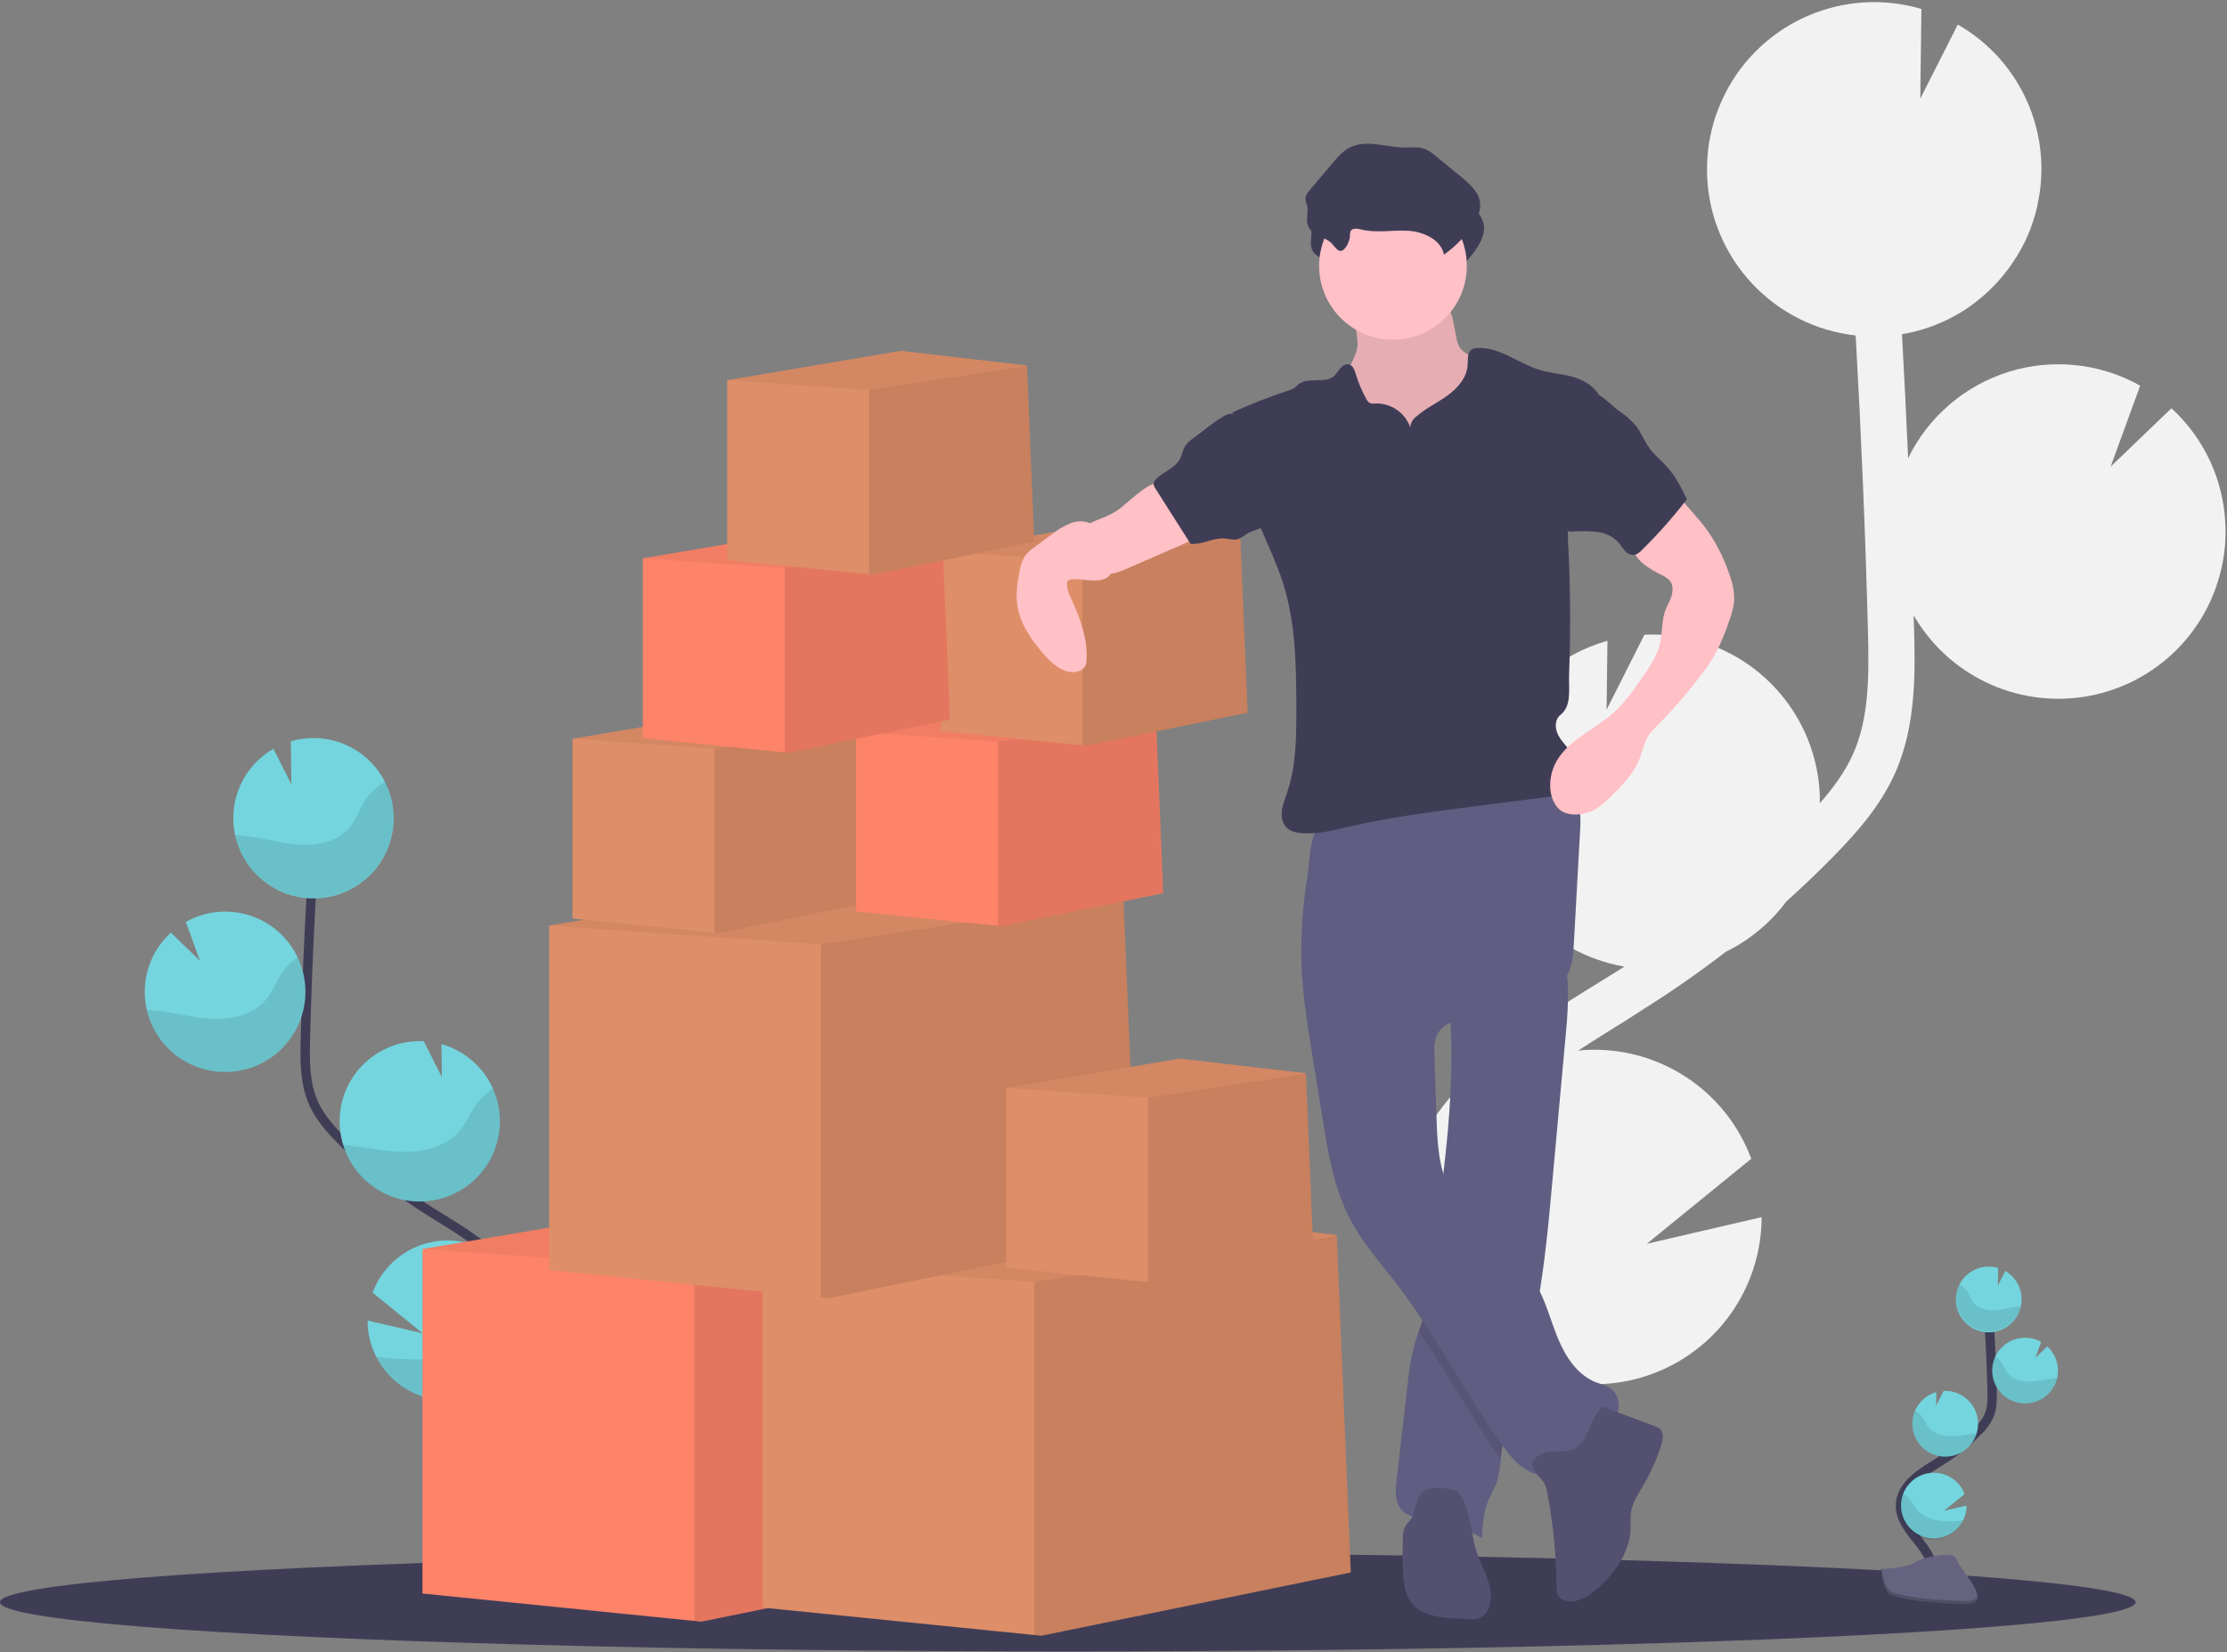 <?xml version="1.0" encoding="UTF-8"?>
<svg width="950px" height="705px" viewBox="0 0 950 705" version="1.1" xmlns="http://www.w3.org/2000/svg" xmlns:xlink="http://www.w3.org/1999/xlink">
    <rect x="0" y="0" width="950" height="705" fill="#808080" stroke="none"/>
    <!-- Generator: Sketch 64 (93537) - https://sketch.com -->
    <title>undraw_deliveries_131a</title>
    <desc>Created with Sketch.</desc>
    <g id="Page-1" stroke="none" stroke-width="1" fill="none" fill-rule="evenodd">
        <g id="Artboard" transform="translate(-105, -199)">
            <g id="undraw_deliveries_131a" transform="translate(105, 199)">
                <path d="M683.32,418.43 L690.79,413.82 C691.5,413.37 692.2,412.89 692.92,412.44 C659.914,406.764 635.297,378.895 633.74,345.44 C633.191,334.272 635.302,323.133 639.9,312.94 C648.566,293.634 665.342,279.162 685.71,273.42 L685.34,302.82 L701.49,270.82 C701.556,270.81 701.624,270.81 701.69,270.82 C720.591,269.937 739.068,276.6 753.057,289.341 C767.045,302.082 775.399,319.859 776.28,338.76 C776.34,340.12 776.28,341.46 776.28,342.76 C781.9,336.35 787,329.48 790.38,321.95 C797.22,306.7 797.38,289.43 796.81,268.44 C795.73,226.84 793.94,184.93 791.6,143.14 C756.766,139.271 729.909,110.659 728.25,75.65 C728.15,73.46 728.18,71.31 728.25,69.17 C728.25,68.64 728.25,68.1 728.33,67.57 C728.47,65.5 728.66,63.45 728.98,61.43 C728.98,61.09 729.1,60.77 729.16,60.43 C729.453,58.717 729.803,57.023 730.21,55.35 C730.37,54.73 730.52,54.1 730.69,53.48 C731.19,51.66 731.69,49.87 732.38,48.1 C732.59,47.51 732.84,46.94 733.06,46.36 C733.57,45.06 734.12,43.78 734.7,42.51 C735.01,41.84 735.31,41.18 735.64,40.51 C735.72,40.34 735.79,40.17 735.88,40 L735.88,40 C751.416,9.313 786.648,-5.905 819.64,3.82 L819.16,42.08 L835.16,10.48 C862.097,25.899 875.874,57.047 869.16,87.35 L869.24,87.35 C869.13,87.86 868.97,88.35 868.85,88.85 C868.63,89.79 868.39,90.72 868.13,91.65 C867.79,92.84 867.41,94.01 867.02,95.18 C866.72,96.05 866.43,96.94 866.1,97.8 C865.62,99.06 865.1,100.29 864.52,101.52 C864.2,102.24 863.91,102.97 863.52,103.68 C862.607,105.52 861.607,107.32 860.52,109.08 C860.15,109.69 859.73,110.27 859.34,110.88 C858.58,112.06 857.81,113.23 856.98,114.37 C856.47,115.07 855.92,115.74 855.38,116.43 C854.6,117.43 853.8,118.43 852.97,119.34 C852.38,120.01 851.78,120.67 851.16,121.34 C850.29,122.26 849.39,123.15 848.46,124.03 C847.85,124.62 847.23,125.21 846.59,125.77 C845.54,126.7 844.44,127.59 843.33,128.46 C842.77,128.9 842.23,129.36 841.65,129.78 C839.963,131.033 838.22,132.21 836.42,133.31 C836.08,133.51 835.72,133.68 835.42,133.88 C833.92,134.77 832.42,135.6 830.81,136.38 C830.14,136.71 829.44,137 828.75,137.31 C827.46,137.89 826.16,138.45 824.83,138.96 C824.06,139.25 823.27,139.52 822.48,139.79 C821.17,140.24 819.84,140.65 818.48,141.02 C817.68,141.24 816.89,141.46 816.08,141.65 C814.62,142 813.13,142.29 811.63,142.54 C811.53,142.54 811.44,142.54 811.34,142.6 C812.327,160.227 813.203,177.863 813.97,195.51 C822.567,177.862 838.059,164.54 856.795,158.682 C875.53,152.825 895.852,154.951 912.97,164.56 L900.36,199.11 L926.3,174.2 C940.186,186.928 948.457,204.643 949.3,223.46 C949.63,230.063 949.021,236.679 947.49,243.11 C940.822,271.589 917.44,293.108 888.507,297.393 C859.574,301.679 830.957,287.863 816.32,262.54 C816.32,264.33 816.45,266.13 816.5,267.92 C816.97,286.44 817.56,309.48 808.33,330.06 C802.08,344.01 792.01,355.34 782.06,365.49 C775.59,372.1 768.88,378.49 762,384.68 C755.235,393.764 746.405,401.106 736.24,406.1 C724.94,414.807 713.24,422.96 701.14,430.56 L693.79,435.3 C687,439.51 680.04,443.83 673.21,448.3 C674.41,448.18 675.6,448.05 676.82,448 C707.841,446.547 736.242,465.32 747.06,494.43 L702.48,530.72 L751.48,519.35 C751.453,543.872 738.839,566.662 718.074,579.706 C697.309,592.75 671.302,594.22 649.2,583.6 C650.3,584.98 651.41,586.35 652.51,587.72 C654.7,590.45 656.88,593.16 659.01,595.85 C688.01,632.58 696.09,667.46 681.72,694.05 L664.26,684.61 C678.26,658.73 657.26,625.61 643.43,608.15 C641.34,605.51 639.2,602.85 637.04,600.15 C618.51,577.15 597.51,551.03 598.04,519.02 C598.79,470.82 645.68,441.75 683.32,418.43 Z" id="Path" fill="#F2F2F2" fill-rule="nonzero"></path>
                <ellipse id="Oval" fill="#3F3D56" fill-rule="nonzero" cx="455.5" cy="683.65" rx="455.5" ry="21"></ellipse>
                <path d="M823.49,675.82 C826.49,670.31 823.09,663.56 819.21,658.64 C815.33,653.72 810.6,648.64 810.7,642.35 C810.84,633.35 820.39,628.04 828.03,623.27 C833.688,619.727 838.907,615.528 843.58,610.76 C845.541,608.926 847.163,606.759 848.37,604.36 C849.94,600.84 849.9,596.84 849.8,592.98 C849.467,580.14 848.833,567.313 847.9,554.5" id="Path" stroke="#3F3D56" stroke-width="4"></path>
                <path d="M862.41,553.82 C862.183,549.046 859.546,544.714 855.41,542.32 L852.27,548.54 L852.36,541.02 C848.002,539.714 843.281,540.608 839.701,543.416 C836.122,546.224 834.13,550.596 834.36,555.14 C834.596,560.142 837.482,564.638 841.932,566.934 C846.381,569.231 851.718,568.979 855.932,566.274 C860.145,563.569 862.596,558.822 862.36,553.82 L862.41,553.82 Z" id="Path" fill="#74D5DE" fill-rule="nonzero"></path>
                <path d="M837.38,648.82 C834.351,654.703 827.617,657.663 821.235,655.915 C814.852,654.167 810.565,648.189 810.957,641.583 C811.349,634.978 816.312,629.548 822.856,628.567 C829.4,627.585 835.738,631.32 838.05,637.52 L829.29,644.65 L838.93,642.41 C838.931,644.64 838.4,646.837 837.38,648.82 L837.38,648.82 Z" id="Path" fill="#74D5DE" fill-rule="nonzero"></path>
                <path d="M830.45,621.53 C826.731,621.709 823.094,620.399 820.343,617.89 C817.592,615.381 815.953,611.88 815.79,608.16 C815.679,605.964 816.093,603.773 817,601.77 C818.701,597.973 821.997,595.124 826,593.99 L825.93,599.78 L829.11,593.48 L829.11,593.48 C836.856,593.118 843.428,599.104 843.79,606.85 C844.152,614.596 838.166,621.168 830.42,621.53 L830.45,621.53 Z" id="Path" fill="#74D5DE" fill-rule="nonzero"></path>
                <path d="M864.52,598.82 C856.788,599.185 850.225,593.212 849.86,585.48 C849.495,577.748 855.468,571.185 863.2,570.82 C865.825,570.691 868.432,571.308 870.72,572.6 L868.24,579.4 L873.34,574.5 C876.077,577.001 877.709,580.486 877.88,584.19 C877.944,585.487 877.822,586.787 877.52,588.05 C876.082,594.143 870.774,598.54 864.52,598.82 L864.52,598.82 Z" id="Path" fill="#74D5DE" fill-rule="nonzero"></path>
                <path d="M860.52,557.52 C857.28,557.88 854.13,558.89 850.88,559.09 C847.63,559.29 844.06,558.51 842,555.98 C840.89,554.62 840.34,552.9 839.4,551.42 C838.515,550.037 837.302,548.893 835.87,548.09 C833.56,552.919 834.206,558.643 837.534,562.836 C840.862,567.029 846.29,568.957 851.517,567.803 C856.745,566.648 860.856,562.614 862.11,557.41 C861.57,557.43 861.04,557.47 860.52,557.52 Z" id="Path" fill="#000000" fill-rule="nonzero" opacity="0.1"></path>
                <path d="M864.52,598.82 C859.596,599.07 854.904,596.711 852.166,592.611 C849.429,588.51 849.051,583.272 851.17,578.82 C852.284,579.572 853.242,580.533 853.99,581.65 C854.99,583.16 855.59,584.9 856.77,586.29 C858.95,588.86 862.69,589.7 866.08,589.54 C869.47,589.38 872.73,588.43 876.08,588.12 C876.54,588.12 877.02,588.04 877.49,588.03 C876.063,594.12 870.768,598.525 864.52,598.82 L864.52,598.82 Z" id="Path" fill="#000000" fill-rule="nonzero" opacity="0.1"></path>
                <path d="M830.45,621.53 C826.731,621.709 823.094,620.399 820.343,617.89 C817.592,615.381 815.953,611.88 815.79,608.16 C815.679,605.964 816.093,603.773 817,601.77 C818.164,602.531 819.18,603.497 820,604.62 C821.09,606.16 821.77,607.93 823,609.35 C825.37,611.99 829.35,612.92 832.94,612.83 C836.53,612.74 839.76,611.9 843.22,611.64 C841.47,617.297 836.365,621.251 830.45,621.53 Z" id="Path" fill="#000000" fill-rule="nonzero" opacity="0.1"></path>
                <path d="M837.38,648.82 C834.204,655.886 825.901,659.041 818.835,655.865 C811.769,652.689 808.614,644.386 811.79,637.32 C812.942,638.086 813.979,639.012 814.87,640.07 C816.2,641.7 817.08,643.54 818.63,645.07 C821.5,647.88 826.13,649.07 830.25,649.15 C832.631,649.181 835.012,649.071 837.38,648.82 L837.38,648.82 Z" id="Path" fill="#000000" fill-rule="nonzero" opacity="0.1"></path>
                <path d="M802.33,669.47 C802.33,669.47 813.4,669.13 816.74,666.75 C820.08,664.37 833.74,661.53 834.61,665.35 C835.48,669.17 851.26,684.35 838.75,684.41 C826.24,684.47 809.69,682.41 806.36,680.41 C803.03,678.41 802.33,669.47 802.33,669.47 Z" id="Path" fill="#656380" fill-rule="nonzero"></path>
                <path d="M838.97,683.08 C826.47,683.18 809.91,681.08 806.58,679.08 C804.05,677.54 803.03,671.99 802.7,669.43 L802.33,669.43 C802.33,669.43 803.03,678.36 806.33,680.43 C809.63,682.5 826.21,684.51 838.72,684.43 C842.33,684.43 843.58,683.11 843.51,681.21 C843.04,682.34 841.66,683.06 838.97,683.08 Z" id="Path" fill="#000000" fill-rule="nonzero" opacity="0.2"></path>
                <path d="M194.41,644.97 C187.15,631.53 195.41,615.07 204.85,603.09 C214.29,591.11 225.85,578.65 225.6,563.38 C225.24,541.44 201.96,528.49 183.36,516.86 C169.558,508.229 156.826,497.994 145.43,486.37 C140.86,481.7 136.43,476.72 133.77,470.76 C129.93,462.18 130.03,452.43 130.28,443.03 C131.08,411.697 132.627,380.423 134.92,349.21" id="Path" stroke="#3F3D56" stroke-width="4"></path>
                <path d="M99.55,347.5 C100.107,335.868 106.542,325.318 116.63,319.5 L124.29,334.65 L124.06,316.31 C138.339,312.102 153.7,317.608 162.055,329.929 C170.409,342.249 169.841,358.557 160.649,370.266 C151.456,381.974 135.749,386.398 121.798,381.206 C107.847,376.015 98.852,362.4 99.55,347.53 L99.55,347.5 Z" id="Path" fill="#74D5DE" fill-rule="nonzero"></path>
                <path d="M160.57,579.06 C167.643,592.845 183.1,600.153 198.243,596.871 C213.385,593.589 224.429,580.537 225.16,565.06 C225.399,560.328 224.639,555.599 222.93,551.18 C217.815,537.91 205.024,529.186 190.802,529.268 C176.58,529.351 163.892,538.221 158.93,551.55 L180.3,568.93 L156.79,563.46 C156.78,568.888 158.077,574.239 160.57,579.06 Z" id="Path" fill="#74D5DE" fill-rule="nonzero"></path>
                <path d="M177.46,512.64 C194.827,513.434 210.03,501.079 212.805,483.917 C215.579,466.754 205.043,450.238 188.31,445.52 L188.49,459.61 L180.79,444.28 L180.7,444.28 C161.82,443.399 145.801,457.99 144.92,476.87 C144.039,495.75 158.63,511.769 177.51,512.65 L177.46,512.64 Z" id="Path" fill="#74D5DE" fill-rule="nonzero"></path>
                <path d="M94.4,457.37 C108.927,458.078 122.314,449.526 127.778,436.047 C133.243,422.569 129.59,407.109 118.672,397.501 C107.753,387.893 91.954,386.236 79.28,393.37 L85.28,409.94 L72.89,397.97 C66.201,404.057 62.207,412.555 61.79,421.59 C61.631,424.755 61.924,427.927 62.66,431.01 C66.155,445.906 79.116,456.67 94.4,457.37 L94.4,457.37 Z" id="Path" fill="#74D5DE" fill-rule="nonzero"></path>
                <path d="M104.15,356.62 C112.05,357.49 119.73,359.94 127.65,360.43 C135.57,360.92 144.28,359.03 149.29,352.87 C151.99,349.55 153.34,345.35 155.62,341.73 C157.78,338.357 160.742,335.571 164.24,333.62 C170.186,345.457 168.767,359.663 160.596,370.089 C152.426,380.515 138.971,385.29 126.056,382.345 C113.141,379.401 103.085,369.268 100.24,356.33 C101.57,356.39 102.87,356.48 104.15,356.62 Z" id="Path" fill="#000000" fill-rule="nonzero" opacity="0.1"></path>
                <path d="M94.4,457.37 C106.393,457.923 117.8,452.154 124.462,442.166 C131.124,432.178 132.068,419.43 126.95,408.57 C124.233,410.397 121.897,412.733 120.07,415.45 C117.63,419.13 116.16,423.38 113.29,426.76 C107.96,433.02 98.86,435.07 90.6,434.7 C82.34,434.33 74.37,431.97 66.15,431.22 C65.01,431.12 63.85,431.04 62.7,431.01 C66.191,445.892 79.131,456.652 94.4,457.37 L94.4,457.37 Z" id="Path" fill="#000000" fill-rule="nonzero" opacity="0.1"></path>
                <path d="M177.46,512.64 C189.333,513.198 200.644,507.553 207.336,497.73 C214.029,487.908 215.143,475.315 210.28,464.47 C207.462,466.342 205.012,468.714 203.05,471.47 C200.39,475.22 198.73,479.54 195.62,483 C189.85,489.43 180.15,491.7 171.4,491.49 C162.93,491.31 154.77,489.23 146.35,488.58 C150.621,502.35 163.059,511.969 177.46,512.64 Z" id="Path" fill="#000000" fill-rule="nonzero" opacity="0.1"></path>
                <path d="M160.57,579.06 C167.643,592.845 183.1,600.153 198.243,596.871 C213.385,593.589 224.429,580.537 225.16,565.06 C225.399,560.328 224.639,555.599 222.93,551.18 C220.115,553.029 217.588,555.283 215.43,557.87 C212.18,561.87 210.03,566.33 206.27,570.03 C199.27,576.89 187.98,579.73 177.93,580.03 C172.129,580.05 166.332,579.726 160.57,579.06 Z" id="Path" fill="#000000" fill-rule="nonzero" opacity="0.1"></path>
                <polygon id="Path" fill="#FD8369" fill-rule="nonzero" points="431.22 664.95 299.22 691.95 296.22 691.65 180.22 679.95 180.22 532.95 322.22 508.95 425.22 520.95 425.25 521.6 425.26 521.92"></polygon>
                <polygon id="Path" fill="#000000" fill-rule="nonzero" opacity="0.1" points="431.22 664.95 299.22 691.95 296.22 691.65 296.22 540.95 425.25 521.6"></polygon>
                <polygon id="Path" fill="#000000" fill-rule="nonzero" opacity="0.05" points="425.26 521.92 425.22 521.95 296.22 540.95 180.22 532.95 322.22 508.95 425.22 520.95 425.25 521.6"></polygon>
                <polygon id="Path" fill="#DE8E68" fill-rule="nonzero" points="576.22 670.95 444.22 697.95 441.22 697.65 325.22 685.95 325.22 538.95 467.22 514.95 570.22 526.95 570.25 527.6 570.26 527.92"></polygon>
                <polygon id="Path" fill="#000000" fill-rule="nonzero" opacity="0.1" points="576.22 670.95 444.22 697.95 441.22 697.65 441.22 546.95 570.25 527.6"></polygon>
                <polygon id="Path" fill="#000000" fill-rule="nonzero" opacity="0.05" points="570.26 527.92 570.22 527.95 441.22 546.95 325.22 538.95 467.22 514.95 570.22 526.95 570.25 527.6"></polygon>
                <polygon id="Path" fill="#DE8E68" fill-rule="nonzero" points="485.22 526.95 353.22 553.95 350.22 553.65 234.22 541.95 234.22 394.95 376.22 370.95 479.22 382.95 479.25 383.6 479.26 383.92"></polygon>
                <polygon id="Path" fill="#000000" fill-rule="nonzero" opacity="0.1" points="485.22 526.95 353.22 553.95 350.22 553.65 350.22 402.95 479.25 383.6"></polygon>
                <polygon id="Path" fill="#000000" fill-rule="nonzero" opacity="0.05" points="479.26 383.92 479.22 383.95 350.22 402.95 234.22 394.95 376.22 370.95 479.22 382.95 479.25 383.6"></polygon>
                <polygon id="Path" fill="#DE8E68" fill-rule="nonzero" points="560.22 533.11 491.33 547.21 489.76 547.05 429.22 540.94 429.22 464.22 503.33 451.69 557.09 457.96 557.11 458.3 557.11 458.46"></polygon>
                <polygon id="Path" fill="#000000" fill-rule="nonzero" opacity="0.1" points="560.22 533.11 491.33 547.21 489.76 547.05 489.76 468.4 557.11 458.3"></polygon>
                <polygon id="Path" fill="#000000" fill-rule="nonzero" opacity="0.05" points="557.11 458.46 557.09 458.48 489.76 468.4 429.22 464.22 503.33 451.69 557.09 457.96 557.11 458.3"></polygon>
                <polygon id="Path" fill="#DE8E68" fill-rule="nonzero" points="375.22 384.11 306.33 398.2 304.76 398.05 244.22 391.94 244.22 315.22 318.33 302.69 372.09 308.96 372.11 309.3 372.11 309.46"></polygon>
                <polygon id="Path" fill="#000000" fill-rule="nonzero" opacity="0.1" points="375.22 384.11 306.33 398.2 304.76 398.05 304.76 319.4 372.11 309.3"></polygon>
                <polygon id="Path" fill="#000000" fill-rule="nonzero" opacity="0.05" points="372.11 309.46 372.09 309.48 304.76 319.4 244.22 315.22 318.33 302.69 372.09 308.96 372.11 309.3"></polygon>
                <polygon id="Path" fill="#FD8369" fill-rule="nonzero" points="496.22 381.11 427.33 395.2 425.76 395.05 365.22 388.94 365.22 312.22 439.33 299.69 493.09 305.96 493.11 306.3 493.11 306.46"></polygon>
                <polygon id="Path" fill="#000000" fill-rule="nonzero" opacity="0.1" points="496.22 381.11 427.33 395.2 425.76 395.05 425.76 316.4 493.11 306.3"></polygon>
                <polygon id="Path" fill="#000000" fill-rule="nonzero" opacity="0.05" points="493.11 306.46 493.09 306.48 425.76 316.4 365.22 312.22 439.33 299.69 493.09 305.96 493.11 306.3"></polygon>
                <polygon id="Path" fill="#DE8E68" fill-rule="nonzero" points="532.22 304.11 463.33 318.2 461.76 318.05 401.22 311.94 401.22 235.22 475.33 222.69 529.09 228.96 529.11 229.3 529.11 229.46"></polygon>
                <polygon id="Path" fill="#000000" fill-rule="nonzero" opacity="0.1" points="532.22 304.11 463.33 318.2 461.76 318.05 461.76 239.4 529.11 229.3"></polygon>
                <polygon id="Path" fill="#000000" fill-rule="nonzero" opacity="0.05" points="529.11 229.46 529.09 229.48 461.76 239.4 401.22 235.22 475.33 222.69 529.09 228.96 529.11 229.3"></polygon>
                <path d="M579.14,147.27 C578.41,153.77 573.45,159.01 571.61,165.27 C568.85,174.72 573.61,184.87 580.17,192.27 C590.849,204.146 605.836,211.255 621.79,212.01 C624.11,212.21 626.447,211.955 628.67,211.26 C630.649,210.454 632.433,209.234 633.9,207.68 C638.82,202.73 641.47,195.88 642.52,188.97 C643.57,182.06 643.17,175.03 642.76,168.06 C642.759,166.618 642.495,165.187 641.98,163.84 C641.31,162.559 640.389,161.426 639.27,160.51 C635.723,157.251 631.814,154.409 627.62,152.04 C625.82,151.04 623.89,150.04 622.74,148.31 C621.951,146.932 621.438,145.414 621.23,143.84 L619.94,137.28 C619.712,135.389 619.066,133.571 618.05,131.96 C615.78,128.9 611.43,128.48 607.62,128.33 L593.62,127.78 C589.27,127.61 583.55,126.36 579.3,127.22 C575.3,128.01 576.65,131.67 577.37,134.99 C578.412,139.005 579.005,143.124 579.14,147.27 L579.14,147.27 Z" id="Path" fill="#FFC0C6" fill-rule="nonzero"></path>
                <path d="M579.14,147.27 C578.41,153.77 573.45,159.01 571.61,165.27 C568.85,174.72 573.61,184.87 580.17,192.27 C590.849,204.146 605.836,211.255 621.79,212.01 C624.11,212.21 626.447,211.955 628.67,211.26 C630.649,210.454 632.433,209.234 633.9,207.68 C638.82,202.73 641.47,195.88 642.52,188.97 C643.57,182.06 643.17,175.03 642.76,168.06 C642.759,166.618 642.495,165.187 641.98,163.84 C641.31,162.559 640.389,161.426 639.27,160.51 C635.723,157.251 631.814,154.409 627.62,152.04 C625.82,151.04 623.89,150.04 622.74,148.31 C621.951,146.932 621.438,145.414 621.23,143.84 L619.94,137.28 C619.712,135.389 619.066,133.571 618.05,131.96 C615.78,128.9 611.43,128.48 607.62,128.33 L593.62,127.78 C589.27,127.61 583.55,126.36 579.3,127.22 C575.3,128.01 576.65,131.67 577.37,134.99 C578.412,139.005 579.005,143.124 579.14,147.27 L579.14,147.27 Z" id="Path" fill="#000000" fill-rule="nonzero" opacity="0.1"></path>
                <path d="M668.05,440.03 L662.11,505.15 C660.56,522.23 658.98,539.38 655.94,556.24 C654.94,562.05 653.66,567.83 652.2,573.56 C648.14,589.47 642.25,605.02 640.35,621.33 C640.29,621.8 640.24,622.33 640.19,622.76 C639.8,626.36 639.46,630 638.19,633.36 C637.19,635.85 635.78,638.12 634.75,640.58 C632.75,645.5 632.43,650.94 632.18,656.27 C624.972,652.201 617.077,649.489 608.89,648.27 C604.89,647.68 600.54,647.27 597.89,644.27 C594.89,641.01 595.24,636.02 595.74,631.64 C597.313,618.04 598.88,604.447 600.44,590.86 C600.96,585.014 601.963,579.221 603.44,573.54 C603.98,571.65 604.63,569.79 605.29,567.93 C606.2,565.37 607.12,562.81 607.81,560.18 C608.767,555.954 609.429,551.667 609.79,547.35 C611.4,533.67 613.34,520.02 615.04,506.35 L615.13,505.63 C617.68,484.91 619.62,464.09 619.06,443.22 C618.98,440.13 618.85,437.04 618.65,433.94 C618.37,429.45 617.96,427.07 621.65,424.26 C625.76,421.16 631.17,418.99 635.87,416.96 C638.4,415.86 666.26,405.96 666.87,408.14 C668.163,412.771 668.836,417.552 668.87,422.36 C668.926,428.261 668.653,434.16 668.05,440.03 L668.05,440.03 Z" id="Path" fill="#605D82" fill-rule="nonzero"></path>
                <path d="M655.94,556.24 C654.94,562.05 653.66,567.83 652.2,573.56 C648.14,589.47 642.25,605.02 640.35,621.33 C640.29,621.8 640.24,622.33 640.19,622.76 C627.77,605.02 617.31,585.94 605.19,568.01 C606.1,565.45 607.02,562.89 607.71,560.26 C608.704,556.011 609.399,551.697 609.79,547.35 C611.4,533.67 613.34,520.02 615.04,506.35 L615.13,505.63 C615.832,508.531 616.837,511.35 618.13,514.04 C626.27,530.58 645.61,538.94 655.07,554.77 C655.383,555.263 655.673,555.753 655.94,556.24 Z" id="Path" fill="#000000" fill-rule="nonzero" opacity="0.1"></path>
                <path d="M555.16,410.82 C555.57,424.08 557.69,437.23 559.81,450.33 L564.18,477.33 C566.57,492.13 569.07,507.22 576.07,520.47 C581.31,530.39 588.85,538.85 595.68,547.74 C612.46,569.6 625.07,594.37 640.98,616.87 C645.61,623.41 652.22,630.49 660.11,629.12 C665.29,628.23 669.05,623.91 673.11,620.59 C677.91,616.67 683.69,613.8 687.47,608.88 C691.25,603.96 691.99,595.8 686.87,592.3 C685.12,591.11 682.99,590.66 681.01,589.9 C673.08,586.9 667.94,579.14 664.68,571.3 C661.42,563.46 659.43,555.05 655.08,547.76 C645.62,531.93 626.27,523.57 618.13,507.02 C613.57,497.76 613.13,487.02 612.79,476.75 L611.9,450.44 C611.8,447.56 611.73,444.57 612.9,441.94 C616.01,434.94 625.41,434.28 633.03,433.39 C641.672,432.381 650.043,429.741 657.7,425.61 C662.09,423.24 666.37,420.22 668.7,415.82 C670.84,411.82 671.13,407.11 671.38,402.57 L674.02,354.88 C674.25,350.78 674.45,346.53 673.02,342.69 C669.39,333.03 657.19,329.87 646.88,330.33 C627.7,331.19 610,339.44 591.88,345.02 C587.39,346.4 582.88,347.64 578.25,348.57 C574.25,349.38 569.25,349.05 565.41,350.35 C558.53,352.67 558.7,367.73 557.73,373.97 C555.729,386.147 554.868,398.483 555.16,410.82 L555.16,410.82 Z" id="Path" fill="#605D82" fill-rule="nonzero"></path>
                <path d="M657.51,631.14 C659.2,632.85 659.75,635.35 660.19,637.71 C662.634,650.807 663.906,664.097 663.99,677.42 C663.881,678.663 664.127,679.912 664.7,681.02 C665.179,681.677 665.825,682.194 666.57,682.52 C671.46,684.85 677.13,681.6 681.21,678.03 C688.76,671.42 695.15,662.54 695.58,652.51 C695.69,649.93 695.4,647.32 695.85,644.77 C696.51,640.99 698.72,637.7 700.66,634.4 C703.979,628.775 706.663,622.798 708.66,616.58 C709.4,614.24 709.9,611.3 708.06,609.67 C707.416,609.158 706.679,608.774 705.89,608.54 L683.79,600.34 C681.87,599.63 677.11,611.86 676.36,613.2 C674.51,616.47 672.67,618.32 668.96,619.08 C665.25,619.84 660.67,618.74 657.13,620.63 C651.13,623.82 654.12,627.73 657.51,631.14 Z" id="Path" fill="#535070" fill-rule="nonzero"></path>
                <path d="M623.43,638.69 C623.02,637.873 622.449,637.149 621.75,636.56 C620.729,635.91 619.566,635.515 618.36,635.41 C614.16,634.69 609.18,634.22 606.27,637.35 C603.55,640.28 604.02,645.05 601.75,648.35 C601.03,649.35 600.05,650.25 599.43,651.35 C598.659,653.034 598.316,654.882 598.43,656.73 C598.31,661.82 598.19,666.93 598.55,672.01 C598.84,676.27 599.55,680.74 602.22,684.08 C606.5,689.44 614.22,690.21 621.06,690.55 L626.61,690.84 C628.136,691.019 629.683,690.876 631.15,690.42 C632.988,689.575 634.403,688.019 635.07,686.11 C637.96,678.93 633.39,671.2 630.57,664 C627.32,655.71 627.9,646.52 623.43,638.69 Z" id="Path" fill="#535070" fill-rule="nonzero"></path>
                <path d="M577.54,110.62 C577.469,109.892 577.575,109.158 577.85,108.48 C578.66,107.05 580.78,107.48 582.38,107.84 C588.81,109.46 595.59,107.99 602.22,108.37 C608.85,108.75 616.31,112.06 617.64,118.56 C622.45,115.156 626.595,110.899 629.87,106 C631.71,103.25 633.31,100.1 633.06,96.8 C632.7,92.04 628.71,88.48 625.06,85.46 L614.06,76.46 C612.611,75.131 610.939,74.068 609.12,73.32 C606.58,72.45 603.8,72.87 601.12,72.87 C593.12,72.87 584.54,69.22 577.41,72.87 C574.41,74.4 572.18,77.03 570.02,79.59 L560.19,91.23 C559.446,91.972 558.902,92.891 558.61,93.9 C558.33,95.32 559.06,96.72 559.32,98.15 C559.78,100.75 558.66,103.53 559.52,106.03 C560.95,110.17 565.99,110.76 569.07,113.14 C570.21,114.02 572.01,117.03 573.38,116.99 C575.79,116.94 577.47,112.54 577.54,110.62 Z" id="Path" fill="#3F3D56" fill-rule="nonzero"></path>
                <circle id="Oval" fill="#FFC0C6" fill-rule="nonzero" cx="594.22" cy="113.45" r="31.5"></circle>
                <path d="M601.6,182.38 C599.411,176.116 593.424,171.984 586.79,172.16 C585.863,172.337 584.903,172.214 584.05,171.81 C583.566,171.441 583.179,170.961 582.92,170.41 C581.01,166.962 579.472,163.322 578.33,159.55 C577.83,157.88 577.14,155.91 575.45,155.48 C574.09,155.13 572.7,156.01 571.79,157.08 C570.983,158.228 570.108,159.327 569.17,160.37 C565.17,163.91 558.17,160.68 553.98,163.93 C553.29,164.46 552.72,165.14 551.98,165.63 C551.26,166.069 550.483,166.405 549.67,166.63 C541.536,169.276 533.563,172.391 525.79,175.96 C528.59,192.8 531.45,209.96 538.01,225.71 C541.13,233.21 544.66,240.56 547.16,248.29 C552.7,265.42 552.94,283.75 553.01,301.76 C553.01,314.08 553.01,326.66 549.01,338.32 C548.11,340.96 547.01,343.58 546.76,346.32 C546.51,349.06 547.33,352.16 549.58,353.8 C550.883,354.659 552.376,355.185 553.93,355.33 C560.84,356.33 567.8,354.51 574.6,352.93 C592.83,348.71 611.43,346.29 629.98,343.93 L661.08,339.93 C663.311,339.774 665.494,339.208 667.52,338.26 C673.21,335.15 673.75,326.59 670.21,321.15 C668.52,318.54 666.13,316.4 664.7,313.64 C663.27,310.88 663.16,307 665.61,305.09 C670.61,301.19 669.11,293.96 669.35,287.64 C670.017,269.96 669.927,252.293 669.08,234.64 C668.825,230.979 668.765,227.307 668.9,223.64 C669.25,217.42 670.79,211.33 672.33,205.28 L681.78,168.08 C679.31,164.18 674.58,161.7 670.11,160.58 C665.64,159.46 660.97,159.13 656.56,157.76 C647.56,154.96 639.48,147.86 630.05,148.52 C629.335,148.533 628.631,148.703 627.99,149.02 C625.87,150.23 626.2,153.29 626.07,155.73 C625.77,161.14 621.79,165.65 617.41,168.82 C613.03,171.99 608.01,174.29 603.98,177.9 C602.563,178.968 601.692,180.608 601.6,182.38 Z" id="Path" fill="#3F3D56" fill-rule="nonzero"></path>
                <path d="M476.79,217.67 C474.704,219.026 472.486,220.169 470.17,221.08 C467.97,221.95 465.62,222.64 463.82,224.16 C462.929,224.933 462.181,225.857 461.61,226.89 C459.44,230.741 459.536,235.468 461.862,239.228 C464.188,242.987 468.375,245.183 472.79,244.96 C475.68,244.81 478.41,243.64 481.06,242.49 L503.28,232.82 C507.04,231.19 511.1,229.29 512.88,225.59 C513.084,225.244 513.162,224.837 513.1,224.44 C512.928,224.004 512.6,223.648 512.18,223.44 C507.173,220.182 502.793,216.05 499.25,211.24 C498.34,210 497.25,207.08 495.93,206.33 C491.23,203.72 480.56,215.23 476.79,217.67 Z" id="Path" fill="#FFC0C6" fill-rule="nonzero"></path>
                <path d="M714.31,209.82 L722.5,219.18 C724.26,221.18 726.02,223.18 727.62,225.34 C731.557,230.763 734.715,236.71 737,243.01 C738.78,247.68 740.26,252.66 739.64,257.62 C739.225,260.163 738.537,262.654 737.59,265.05 C736.09,269.657 734.227,274.137 732.02,278.45 C730.177,281.722 728.095,284.854 725.79,287.82 C719.446,296.226 712.505,304.163 705.02,311.57 C702.22,314.34 701.02,318.83 699.83,322.57 C697.58,329.48 692.23,334.87 687.06,339.97 C685.397,341.728 683.557,343.31 681.57,344.69 C678.594,346.611 675.112,347.599 671.57,347.53 C670.025,347.539 668.495,347.222 667.08,346.6 C663.54,344.92 661.74,340.83 661.37,336.93 C661.043,333.386 661.636,329.818 663.09,326.57 C667.79,316.16 679.86,311.65 688.39,304.05 C693.39,299.6 697.22,294 701,288.47 C703.56,285.013 705.699,281.264 707.37,277.3 C709.27,272.21 708.53,266.19 710.2,261.03 C710.9,258.84 712.2,256.87 712.91,254.7 C713.62,252.53 713.86,249.96 712.53,248.09 C711.533,246.895 710.26,245.961 708.82,245.37 C703.37,242.61 697.27,239.05 696.23,233.02 C695.813,229.681 696.686,226.308 698.67,223.59 C700.643,220.906 702.952,218.487 705.54,216.39 C707.91,214.25 711.92,211.88 714.31,209.82 Z" id="Path" fill="#FFC0C6" fill-rule="nonzero"></path>
                <path d="M471.53,230.73 C470.09,227.81 468.28,224.83 465.36,223.38 C462.488,222.141 459.232,222.141 456.36,223.38 C453.53,224.603 450.88,226.205 448.48,228.14 L441.42,233.35 C439.82,234.4 438.404,235.708 437.23,237.22 C436.11,239.055 435.369,241.095 435.05,243.22 C434.05,248.09 433.24,253.1 433.94,258.03 C435.06,266.03 439.86,272.95 445.14,279.03 C448.44,282.81 452.52,286.63 457.54,286.8 C459.71,286.87 462.12,286.01 463.02,284.04 C463.334,283.257 463.5,282.423 463.51,281.58 C464.05,272.7 460.87,264.03 457.17,255.94 C456.17,253.74 455.09,251.46 455.17,249.05 C455.139,248.641 455.245,248.233 455.47,247.89 C455.787,247.557 456.213,247.348 456.67,247.3 C461.74,246.3 470.48,250.24 474.03,244.61 C476.33,240.89 473.17,234.04 471.53,230.73 Z" id="Path" fill="#FFC0C6" fill-rule="nonzero"></path>
                <path d="M575.88,100.71 C575.817,99.981 575.927,99.248 576.2,98.57 C577.01,97.13 579.13,97.57 580.73,97.93 C587.16,99.55 593.94,98.08 600.57,98.46 C607.2,98.84 614.65,102.15 615.99,108.65 C620.795,105.24 624.94,100.984 628.22,96.09 C630.06,93.33 631.66,90.18 631.41,86.88 C631.05,82.12 627.05,78.56 623.41,75.55 L612.41,66.55 C610.965,65.221 609.296,64.158 607.48,63.41 C604.93,62.54 602.16,62.96 599.48,62.96 C591.48,62.96 582.9,59.31 575.77,62.96 C572.77,64.49 570.54,67.12 568.38,69.68 L558.54,81.32 C557.8,82.064 557.26,82.982 556.97,83.99 C556.69,85.41 557.42,86.81 557.68,88.24 C558.14,90.84 557.02,93.62 557.88,96.11 C559.31,100.26 564.35,100.85 567.43,103.23 C568.57,104.11 570.37,107.12 571.74,107.08 C574.11,107.03 575.79,102.63 575.88,100.71 Z" id="Path" fill="#3F3D56" fill-rule="nonzero"></path>
                <path d="M508.98,187.03 C507.71,187.854 506.594,188.893 505.68,190.1 C504.53,191.85 504.29,194.1 503.3,195.9 C501.18,199.84 496.21,201.25 493.12,204.48 C492.619,204.922 492.269,205.509 492.12,206.16 C492.101,207.04 492.395,207.897 492.95,208.58 L507.89,232.06 C512.89,232.5 517.63,229.38 522.61,229.8 C524.46,229.95 526.37,230.59 528.15,230.04 C529.422,229.473 530.616,228.744 531.7,227.87 C534.7,225.99 538.62,225.77 541.11,223.3 C543.6,220.83 543.81,217.2 543.78,213.83 C543.825,210.905 543.526,207.985 542.89,205.13 C540.69,196.13 533.8,189.19 529.48,181.21 C527.37,177.32 526.23,175.05 521.78,177.72 C517.33,180.39 513.19,183.95 508.98,187.03 Z" id="Path" fill="#3F3D56" fill-rule="nonzero"></path>
                <path d="M690.39,175.16 C693.198,176.983 695.73,179.199 697.91,181.74 C700.18,184.67 701.47,188.27 703.66,191.27 C705.85,194.27 708.66,196.43 711.06,199.11 C714.71,203.17 717.18,208.11 719.6,213.02 C713.676,220.728 707.22,228.012 700.28,234.82 C699.506,235.73 698.485,236.397 697.34,236.74 C695.764,236.909 694.208,236.274 693.2,235.05 C692.12,233.93 691.36,232.53 690.33,231.36 C687.903,228.857 684.669,227.295 681.2,226.95 C677.76,226.615 674.298,226.565 670.85,226.8 C670.093,226.89 669.326,226.761 668.64,226.43 C668.129,226.079 667.716,225.604 667.44,225.05 C663.44,218.17 664.69,209.53 666.12,201.67 L669.39,183.67 C669.867,180.233 670.785,176.872 672.12,173.67 C673.36,171.02 676.12,166.52 679.54,167.32 C682.96,168.12 687.5,173.08 690.39,175.16 Z" id="Path" fill="#3F3D56" fill-rule="nonzero"></path>
                <polygon id="Path" fill="#FD8369" fill-rule="nonzero" points="405.22 307.11 336.33 321.2 334.76 321.05 274.22 314.94 274.22 238.22 348.33 225.69 402.09 231.96 402.11 232.3 402.11 232.46"></polygon>
                <polygon id="Path" fill="#000000" fill-rule="nonzero" opacity="0.1" points="405.22 307.11 336.33 321.2 334.76 321.05 334.76 242.4 402.11 232.3"></polygon>
                <polygon id="Path" fill="#000000" fill-rule="nonzero" opacity="0.05" points="402.11 232.46 402.09 232.48 334.76 242.4 274.22 238.22 348.33 225.69 402.09 231.96 402.11 232.3"></polygon>
                <polygon id="Path" fill="#DE8E68" fill-rule="nonzero" points="441.22 231.11 372.33 245.21 370.76 245.05 310.22 238.94 310.22 162.22 384.33 149.69 438.09 155.96 438.11 156.3 438.11 156.46"></polygon>
                <polygon id="Path" fill="#000000" fill-rule="nonzero" opacity="0.1" points="441.22 231.11 372.33 245.21 370.76 245.05 370.76 166.4 438.11 156.3"></polygon>
                <polygon id="Path" fill="#000000" fill-rule="nonzero" opacity="0.05" points="438.11 156.46 438.09 156.48 370.76 166.4 310.22 162.22 384.33 149.69 438.09 155.96 438.11 156.3"></polygon>
            </g>
        </g>
    </g>
</svg>
